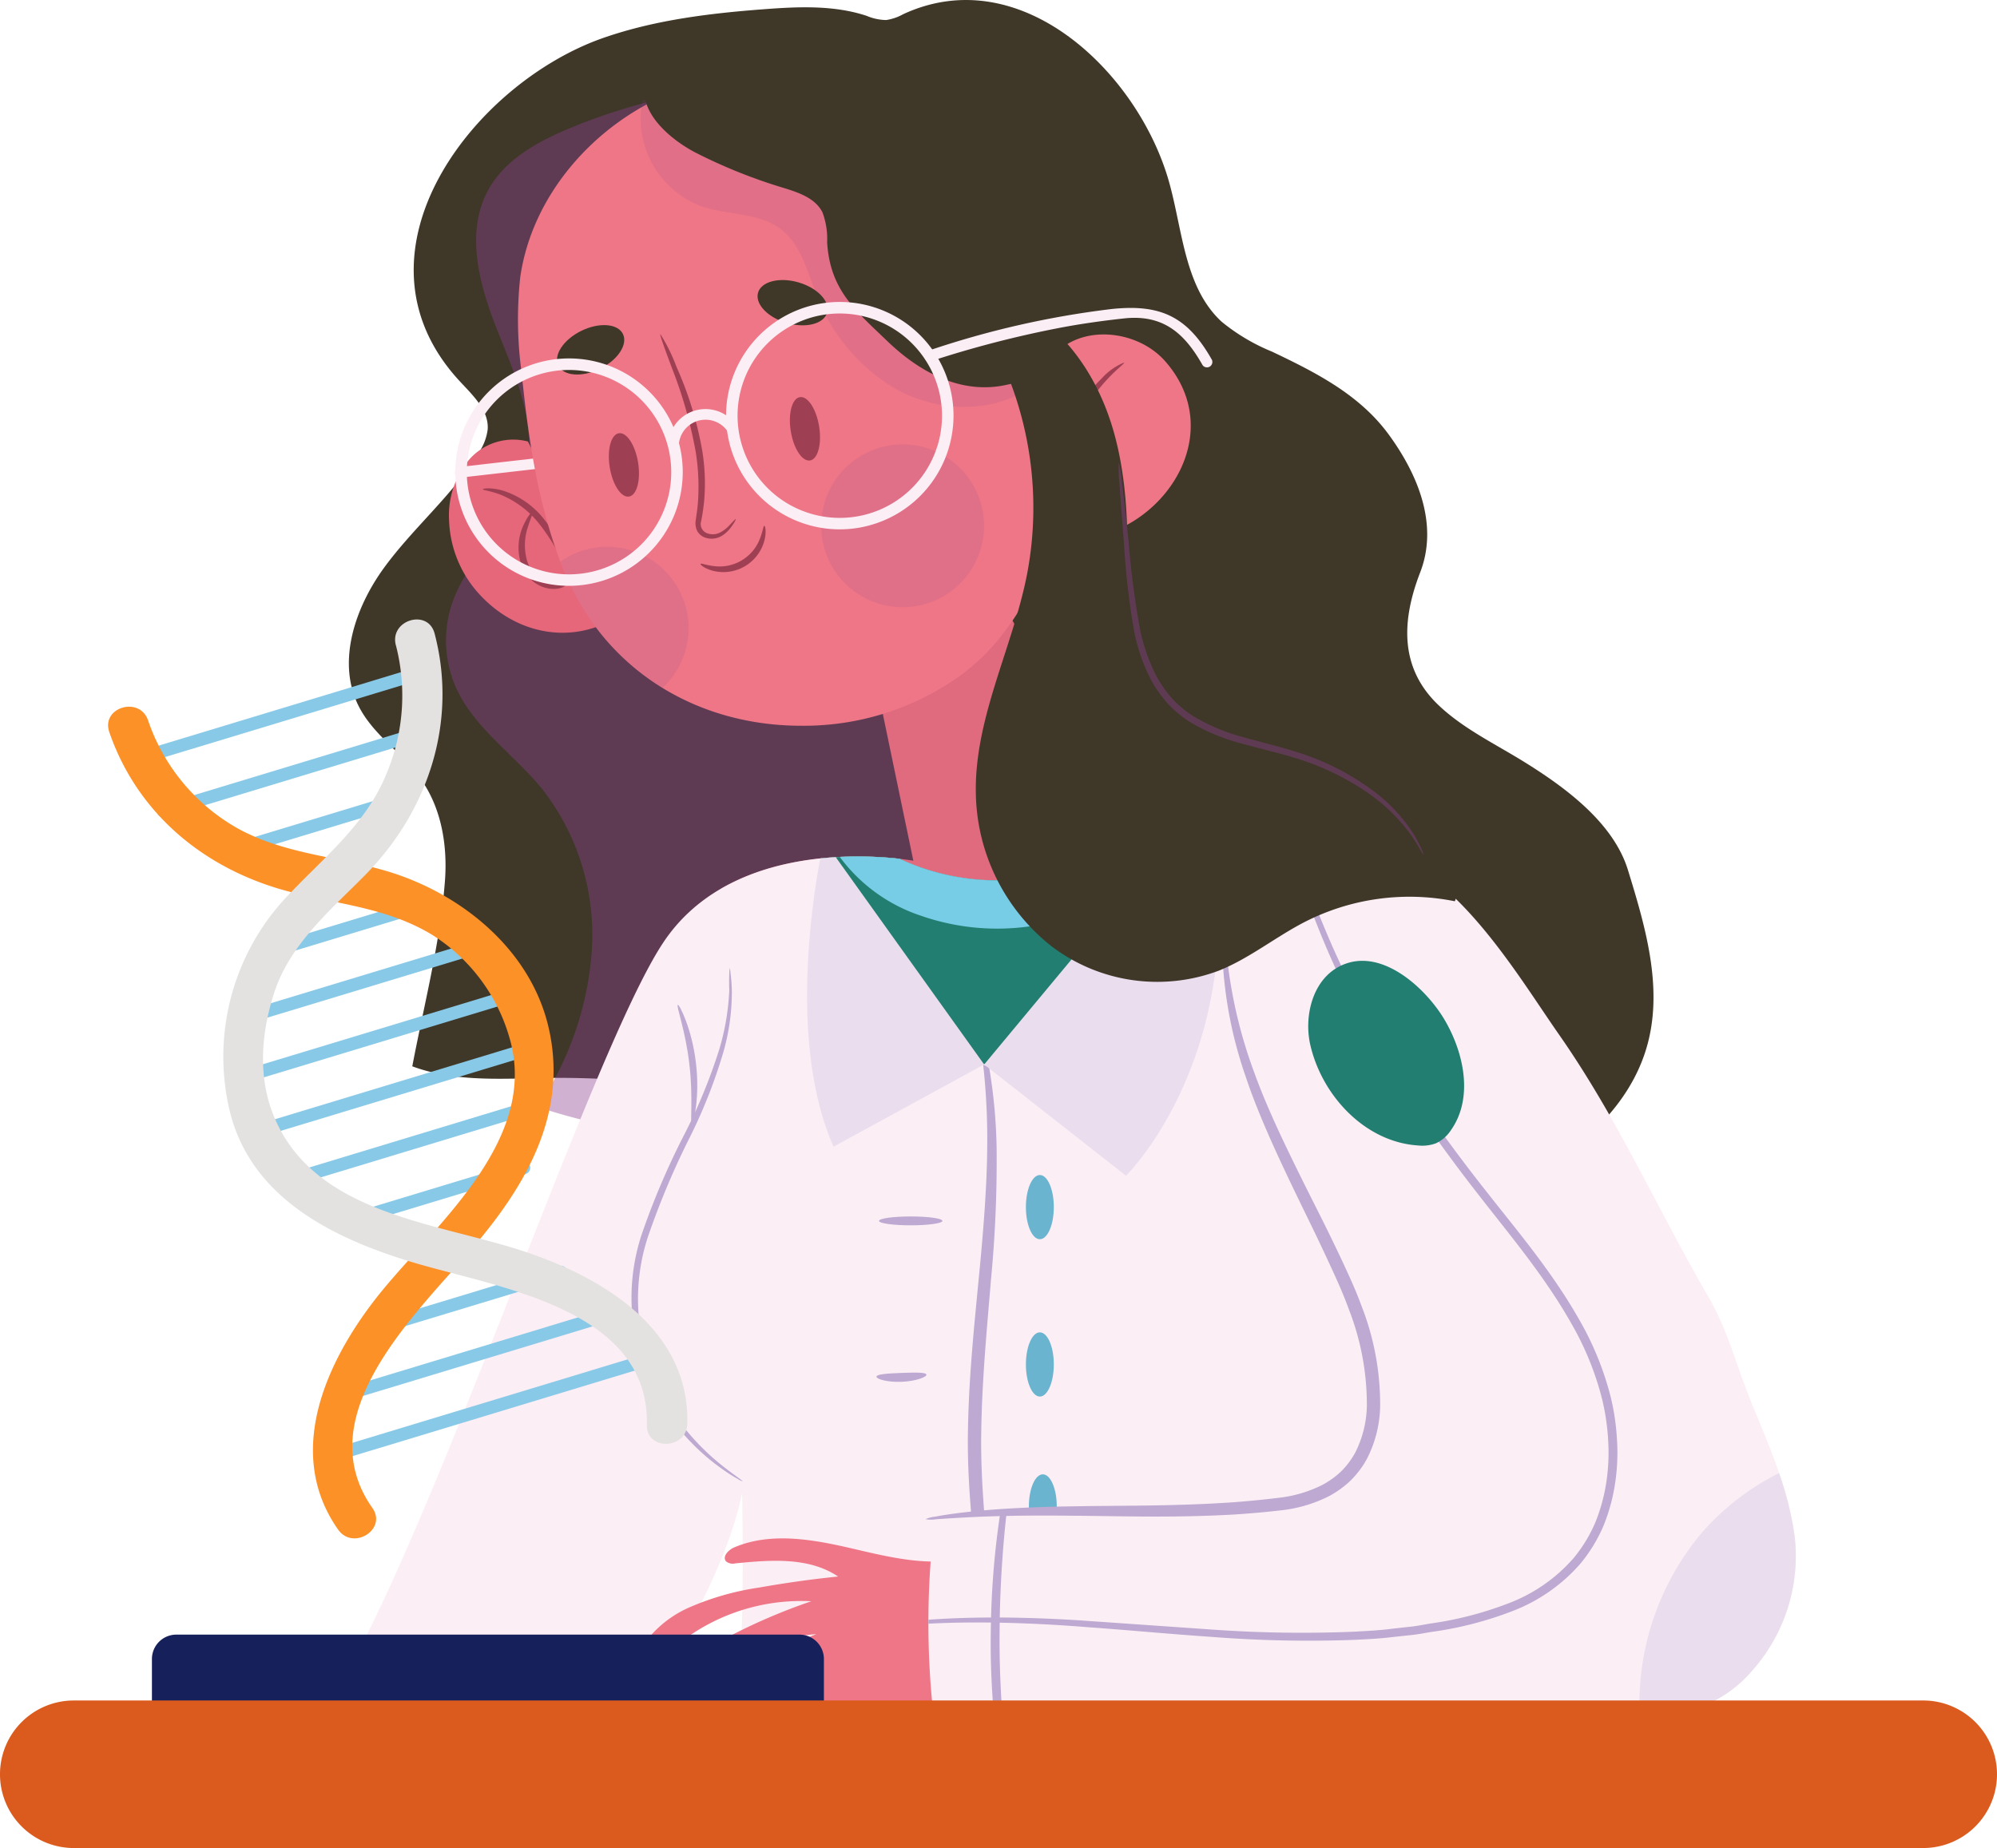 <svg xmlns="http://www.w3.org/2000/svg" width="295" height="273.055" viewBox="0 0 295 273.055">
  <g id="Grupo_876817" data-name="Grupo 876817" transform="translate(-63.607 -599.321)">
    <path id="Trazado_120791" data-name="Trazado 120791" d="M257.494,777.659c9.882-5.521,20.425-12.158,23.909-22.928,2.876-8.882.067-18.311-2.567-26.871-2.155-7-9.264-12.209-15.352-15.982-4.272-2.647-8.892-4.849-12.55-8.294-5.953-5.608-5.484-12.707-2.782-19.7,2.725-7.043-.333-14.431-4.606-20.3-4.315-5.933-10.768-9.205-17.27-12.3a29.122,29.122,0,0,1-7.445-4.417c-5.484-5.051-5.755-13.411-7.76-20.593-4.519-16.17-21.885-32.938-39.3-24.852a7.4,7.4,0,0,1-2.5.859,7.643,7.643,0,0,1-2.9-.623c-4.81-1.586-10.009-1.363-15.058-.982-8.025.6-16.1,1.574-23.7,4.2-19.24,6.625-38.739,31.793-21.46,50.645,1.949,2.127,4.437,4.357,4.247,7.235a7.865,7.865,0,0,1-1.353,3.5c-3.843,6.26-9.67,11.052-13.99,17s-7.033,14.08-3.621,20.585c2.172,4.143,6.4,6.8,9.1,10.619,3.049,4.3,3.953,9.839,3.543,15.1-.712,9.158-3.1,18.3-4.819,27.315,6.588,2.453,13.856,1.763,20.885,1.71,10.6-.08,21.152,1.372,31.748,1.608s21.5-.833,30.967-5.608c6.082-3.068,11.794-8.337,12.4-15.123" transform="translate(25.25)" fill="#3f3829"/>
    <path id="Trazado_120792" data-name="Trazado 120792" d="M139.819,605.852A85.775,85.775,0,0,0,115.479,612c-4.719,1.964-9.521,4.6-12,9.066-3.51,6.333-1.316,14.217,1.376,20.938s5.884,13.913,4.1,20.93c-1.859,7.317-8.709,12.47-10.974,19.672a17.125,17.125,0,0,0,.72,12.062c2.7,5.984,8.547,9.841,12.7,14.931a34.968,34.968,0,0,1,7.374,23.474,46.937,46.937,0,0,1-8.019,23.52,82.931,82.931,0,0,0,47.549,1.6,21.7,21.7,0,0,0,7.619-3.265,20.343,20.343,0,0,0,4.4-4.937,55.43,55.43,0,0,0-2.325-65.626" transform="translate(32.283 6.274)" fill="#8d4191" opacity="0.41" style="mix-blend-mode: multiply;isolation: isolate"/>
    <path id="Trazado_120793" data-name="Trazado 120793" d="M117.854,688.7h104.03c-4.717-4.976-9.029-8.164-12.59-8.831a143.612,143.612,0,0,0-31.467-1.837L157.64,643.066,141.118,659.01l5.294,25.464S130.157,681.462,117.854,688.7Z" transform="translate(52.115 42.025)" fill="#e06a7e"/>
    <path id="Trazado_120794" data-name="Trazado 120794" d="M109.082,632.745a8.637,8.637,0,0,0-8.686,2.7,12.777,12.777,0,0,0-2.953,8.9,17,17,0,0,0,4.121,10.574c5.372,6.178,13.748,8.117,20.913,3.657" transform="translate(32.5 31.806)" fill="#e6677a"/>
    <g id="Grupo_876775" data-name="Grupo 876775" transform="translate(134.941 671.478)">
      <g id="Grupo_876773" data-name="Grupo 876773" transform="translate(0)">
        <path id="Trazado_120795" data-name="Trazado 120795" d="M113.179,649.377a7.808,7.808,0,0,0-.812-2.806,21.926,21.926,0,0,0-3.537-6.131,12.556,12.556,0,0,0-5.9-3.988c-1.792-.512-2.955-.3-2.945-.2-.008.163,1.11.212,2.719.853a14.019,14.019,0,0,1,5.372,3.969,29.862,29.862,0,0,1,3.653,5.78A9.847,9.847,0,0,0,113.179,649.377Z" transform="translate(-99.989 -636.123)" fill="#9f3f53"/>
      </g>
      <g id="Grupo_876774" data-name="Grupo 876774" transform="translate(5.254 3.453)">
        <path id="Trazado_120796" data-name="Trazado 120796" d="M109.62,648.739a15.111,15.111,0,0,1-2.186-.165,4.9,4.9,0,0,1-1.992-1.063,5.417,5.417,0,0,1-1.48-2.318,8.373,8.373,0,0,1,.125-5.129c.412-1.31.806-2.1.676-2.176-.1-.065-.714.6-1.327,1.931a7.868,7.868,0,0,0-.406,5.688,5.819,5.819,0,0,0,1.829,2.7,5.015,5.015,0,0,0,2.443,1.051C108.849,649.445,109.689,648.823,109.62,648.739Z" transform="translate(-102.669 -637.884)" fill="#9f3f53"/>
      </g>
    </g>
    <path id="Trazado_120797" data-name="Trazado 120797" d="M299.033,754.789c-15.844-38.49-45.5-89.057-61-91.958a143.015,143.015,0,0,0-30.352-1.9A25.236,25.236,0,0,1,192.211,670a33.925,33.925,0,0,1-19.089-2.851c-6.278-.718-25.616-1.647-34.93,12.4-11.209,16.9-36.306,94.4-50.253,113.43l43.606,4.365s15.089-20.56,18.3-36.426c0,0,.635,25.542-1.292,36.426s117.528,0,117.528,0S314.877,793.28,299.033,754.789Z" transform="translate(23.376 59.064)" fill="#fceef5"/>
    <path id="Trazado_120798" data-name="Trazado 120798" d="M182.39,660.871c-5.029-.145-8.988-.021-10.815.063A25.236,25.236,0,0,1,156.1,670a33.925,33.925,0,0,1-19.089-2.851,55.218,55.218,0,0,0-11.49-.08,51.84,51.84,0,0,0,23.981,30.467S173.688,684.338,182.39,660.871Z" transform="translate(59.483 59.066)" fill="#217e70"/>
    <path id="Trazado_120799" data-name="Trazado 120799" d="M145.245,715.169c0,2.62-.923,4.743-2.061,4.743s-2.061-2.123-2.061-4.743.922-4.745,2.061-4.745S145.245,712.547,145.245,715.169Z" transform="translate(74.47 106.736)" fill="#6bb4cf"/>
    <path id="Trazado_120800" data-name="Trazado 120800" d="M161.239,717.872c-5.7,1.765-11.825.267-17.633-1.09s-12.088-2.531-17.576-.2c-.867.369-1.827,1.39-1.186,2.08a1.587,1.587,0,0,0,1.347.282c5.19-.518,10.864-.97,15.189,1.943q-5.844.594-11.633,1.624a40.391,40.391,0,0,0-10.411,2.966,16.343,16.343,0,0,0-7.809,7.249c3.117.467,5.882-1.8,8.521-3.521a29.2,29.2,0,0,1,17.376-4.666,86.623,86.623,0,0,0-12.488,5.376,24.5,24.5,0,0,0-6.943,4.914,10.025,10.025,0,0,0-2.819,7.79c6.613-6.143,13.984-12.627,22.991-13.223a30.391,30.391,0,0,0-16.029,14.54c2.567-2.623,5.5-5.419,9.162-5.592,3.949-.186,7.282,2.721,10.962,4.167a23.819,23.819,0,0,0,9.807,1.241c7.08-.323,14.327-2.223,19.75-6.79a13.309,13.309,0,0,0,4.449-6.219" transform="translate(46.037 111.375)" fill="#ee7686"/>
    <g id="Grupo_876776" data-name="Grupo 876776" transform="translate(205.453 756.609)">
      <path id="Trazado_120801" data-name="Trazado 120801" d="M140.215,679.907l-.045-.006a4.018,4.018,0,0,1-.831-.359,100.47,100.47,0,0,1,.6,12.423c-.049,5.427-.531,11.88-1.237,19.056-.686,7.174-1.533,15.1-1.621,23.5-.08,8.431,1.084,16.337,1.449,23.483a123.91,123.91,0,0,1-.543,19.017c-.535,5.41-1.161,9.778-1.547,12.805s-.574,4.709-.437,4.735.563-1.614,1.192-4.608,1.457-7.341,2.174-12.776a112.369,112.369,0,0,0,.971-19.26c-.275-7.272-1.374-15.136-1.292-23.385.086-8.266.871-16.15,1.461-23.35a184.62,184.62,0,0,0,.822-19.223A79.392,79.392,0,0,0,140.215,679.907Z" transform="translate(-135.952 -679.542)" fill="#bda9d1"/>
    </g>
    <path id="Trazado_120802" data-name="Trazado 120802" d="M261.5,765.013c-.961-7.151-3.868-13.447-6.533-20.058-2.165-5.376-3.286-10.2-6.28-15.36-7.466-12.88-13.282-26.138-21.958-38.563-6.788-9.725-16.387-26.436-29.683-27.94-15.289-1.727-16.509,20.717-15.776,30.871.8,11.07,4.241,21.622,9.135,31.532,2.053,4.157,3.386,8.325,5.78,12.292,2.567,4.255,4.057,10.613,4.284,15.544a4.427,4.427,0,0,1-.8,3.28,4.632,4.632,0,0,1-2.284,1.11c-9.154,2.425-18.705,2.839-28.167,3.239l-34.681,1.465a123.606,123.606,0,0,0-.214,29.283c3.853.755,7.733,1.427,11.478,2.5,3.341.959,6.237,2.855,9.519,3.927,10.15,3.316,23.081,2.969,33.638,2.518,16.919-.722,33.963-2.392,50.162-7.582,6.715-2.153,11.668-2.706,16.472-8.474A25.439,25.439,0,0,0,261.5,765.013Z" transform="translate(67.194 61.174)" fill="#fceef5"/>
    <path id="Rectángulo_293781" data-name="Rectángulo 293781" d="M3.6,0H95.664a3.6,3.6,0,0,1,3.6,3.6v6.894a0,0,0,0,1,0,0H0a0,0,0,0,1,0,0V3.6A3.6,3.6,0,0,1,3.6,0Z" transform="translate(86.05 840.846)" fill="#16205a"/>
    <g id="Grupo_876778" data-name="Grupo 876778" transform="translate(130.782 666.308)">
      <g id="Grupo_876777" data-name="Grupo 876777">
        <path id="Trazado_120803" data-name="Trazado 120803" d="M98.627,637.08l17.472-2c1.006-.116,1.018-1.7,0-1.588l-17.472,2c-1.006.116-1.018,1.706,0,1.59Z" transform="translate(-97.868 -633.486)" fill="#fceef5"/>
      </g>
    </g>
    <path id="Trazado_120804" data-name="Trazado 120804" d="M144.461,701.412a39.785,39.785,0,0,0,23.37-7.288c7.553-5.486,10.872-12.98,14.6-21.2a6.142,6.142,0,0,0,4.9.714c11.639-2.249,19.842-15.964,10.917-26.089-4.141-4.7-12.5-5.529-16.546-.745a53.774,53.774,0,0,0-7.645-24.164c-10.323-16.785-31.042-22.126-48.972-14.67-11.266,4.684-20.356,15.054-22.1,27.128a57.857,57.857,0,0,0,.192,14.092c1.023,10.047,2.488,20.179,6.345,29.514C115.486,693.148,129.007,701.406,144.461,701.412Z" transform="translate(37.478 5.143)" fill="#ee7686"/>
    <path id="Trazado_120805" data-name="Trazado 120805" d="M112.183,606.825a13.865,13.865,0,0,0,8.76,15.789c3.874,1.3,8.433.88,11.678,3.366,2.916,2.233,3.857,6.117,5.2,9.537a27.306,27.306,0,0,0,11.825,14.1c5.482,3.019,12.431,3.586,18.042.814a2.957,2.957,0,0,0,1.063-.759c.961-1.233-.227-2.943-1.3-4.076a54.081,54.081,0,0,1-10.431-15.805c-1.469-3.41-2.594-6.988-4.478-10.186s-4.7-6.07-8.3-6.984" transform="translate(46.353 7.209)" fill="#8d4191" opacity="0.13" style="mix-blend-mode: multiply;isolation: isolate"/>
    <g id="Grupo_876779" data-name="Grupo 876779" transform="translate(145.89 640.698)">
      <path id="Trazado_120806" data-name="Trazado 120806" d="M113.8,636.318c.414,2.586-.19,4.831-1.347,5.015s-2.431-1.759-2.845-4.343.188-4.831,1.347-5.016S113.387,633.734,113.8,636.318Z" transform="translate(-101.822 -609.339)" fill="#9f3f53"/>
      <path id="Trazado_120807" data-name="Trazado 120807" d="M127.442,633.6c.414,2.586-.19,4.831-1.347,5.015s-2.433-1.759-2.847-4.343.19-4.831,1.349-5.016S127.028,631.011,127.442,633.6Z" transform="translate(-88.719 -611.955)" fill="#9f3f53"/>
      <path id="Trazado_120808" data-name="Trazado 120808" d="M115.311,625.135c.759,1.549-.763,3.851-3.4,5.141s-5.386,1.08-6.145-.469.763-3.851,3.4-5.141S114.553,623.586,115.311,625.135Z" transform="translate(-105.573 -617.161)" fill="#3f3829"/>
      <path id="Trazado_120809" data-name="Trazado 120809" d="M130.96,625.251c-.48,1.657-3.155,2.337-5.972,1.518s-4.712-2.823-4.231-4.48,3.157-2.335,5.974-1.518S131.442,623.6,130.96,625.251Z" transform="translate(-91.059 -620.424)" fill="#3f3829"/>
    </g>
    <g id="Grupo_876785" data-name="Grupo 876785" transform="translate(161.14 648.68)">
      <g id="Grupo_876780" data-name="Grupo 876780" transform="translate(0)">
        <path id="Trazado_120810" data-name="Trazado 120810" d="M124.5,651.846c-.059-.047-.394.357-1.031,1.008a4.988,4.988,0,0,1-1.28.963,2.362,2.362,0,0,1-1.914.11,1.448,1.448,0,0,1-.878-1.8,30.766,30.766,0,0,0,.451-3.1,30.344,30.344,0,0,0-.28-7.225,52.54,52.54,0,0,0-3.819-12.466,26.224,26.224,0,0,0-2.38-4.833c-.131.055.582,1.986,1.735,5.09a65.094,65.094,0,0,1,3.494,12.358,32.664,32.664,0,0,1,.349,7.007c-.061,1.092-.214,2.057-.359,3.073a2.639,2.639,0,0,0,.249,1.608,2.15,2.15,0,0,0,1.2.949,2.914,2.914,0,0,0,2.412-.282,4.786,4.786,0,0,0,1.3-1.192C124.327,652.35,124.546,651.881,124.5,651.846Z" transform="translate(-113.351 -624.495)" fill="#9f3f53"/>
      </g>
      <g id="Grupo_876781" data-name="Grupo 876781" transform="translate(5.95 28.329)">
        <path id="Trazado_120811" data-name="Trazado 120811" d="M125.81,638.944c-.153,0-.2.747-.614,1.808a6.371,6.371,0,0,1-6.923,4.135c-1.131-.135-1.81-.451-1.882-.316-.065.1.518.657,1.749,1a6.265,6.265,0,0,0,7.721-4.611C126.143,639.711,125.925,638.932,125.81,638.944Z" transform="translate(-116.386 -638.944)" fill="#9f3f53"/>
      </g>
      <g id="Grupo_876784" data-name="Grupo 876784" transform="translate(59.28 4.192)">
        <g id="Grupo_876782" data-name="Grupo 876782">
          <path id="Trazado_120812" data-name="Trazado 120812" d="M147.649,649.892c.024-.073-.345-.21-.882-.612a5.355,5.355,0,0,1-1.684-2.21,9.784,9.784,0,0,1-.59-4.143,20.286,20.286,0,0,1,.851-5.166A21.5,21.5,0,0,1,150,629.5c1.639-1.843,2.935-2.712,2.835-2.855a9.118,9.118,0,0,0-3.337,2.372,19.568,19.568,0,0,0-5.1,8.466,19.147,19.147,0,0,0-.814,5.435,9.691,9.691,0,0,0,.865,4.451,5.1,5.1,0,0,0,2.112,2.239C147.22,649.939,147.637,649.949,147.649,649.892Z" transform="translate(-143.585 -626.633)" fill="#9f3f53"/>
        </g>
        <g id="Grupo_876783" data-name="Grupo 876783" transform="translate(2.775 6.856)">
          <path id="Trazado_120813" data-name="Trazado 120813" d="M147.139,642.411c.061.094.876-.292,1.684-1.457a7.047,7.047,0,0,0,1.035-5.284,7.835,7.835,0,0,0-2.853-4.557c-1.106-.849-1.951-1.065-2-.959-.071.135.637.567,1.537,1.478a8.575,8.575,0,0,1,2.353,4.231,7.411,7.411,0,0,1-.671,4.735C147.652,641.731,147.037,642.292,147.139,642.411Z" transform="translate(-145.001 -630.13)" fill="#9f3f53"/>
        </g>
      </g>
    </g>
    <g id="Grupo_876786" data-name="Grupo 876786" transform="translate(146.409 660.54)" opacity="0.14" style="mix-blend-mode: multiply;isolation: isolate">
      <circle id="Elipse_4993" data-name="Elipse 4993" cx="12.023" cy="12.023" r="12.023" transform="matrix(0.861, -0.509, 0.509, 0.861, 34.064, 12.241)" fill="#8d4191"/>
      <path id="Trazado_120814" data-name="Trazado 120814" d="M124.751,652.554a12.014,12.014,0,0,0-18.913-9.845c.2.514.374,1.035.584,1.545a35.912,35.912,0,0,0,14.478,17.1A11.974,11.974,0,0,0,124.751,652.554Z" transform="translate(-105.838 -620.95)" fill="#8d4191"/>
    </g>
    <path id="Trazado_120815" data-name="Trazado 120815" d="M146.61,604.772a64.079,64.079,0,0,0-17.152-1.039c-2.223.122-16.929,2.169-17.234,3.925-.784,4.478,4.145,8.407,7.641,10.182a77.766,77.766,0,0,0,12.525,5.041c2.339.712,4.98,1.523,6.082,3.706a11.073,11.073,0,0,1,.694,4.408c.422,7.111,4.215,10.121,8.86,14.6,4.764,4.59,10.988,8.055,17.827,6.445a8.948,8.948,0,0,0,5.849-3.869c2.78-4.839,1-13.348-1.753-17.856-3.415-5.594-6.037-11.639-9.97-16.931C156.206,608.307,153.043,606.19,146.61,604.772Z" transform="translate(46.626 4.099)" fill="#3f3829"/>
    <g id="Grupo_876787" data-name="Grupo 876787" transform="translate(156.887 742.343)">
      <path id="Trazado_120816" data-name="Trazado 120816" d="M127.591,748.113c.049-.078-.947-.716-2.621-2.014a35.338,35.338,0,0,1-6.315-6.307,32.725,32.725,0,0,1-3.27-5.2,28.77,28.77,0,0,1-2.433-6.6,29.424,29.424,0,0,1,.633-15.913,117.7,117.7,0,0,1,6.329-15.019,76.46,76.46,0,0,0,4.888-12.507,32.521,32.521,0,0,0,1.212-8.984,23.42,23.42,0,0,0-.19-2.457,2.82,2.82,0,0,0-.149-.847,31.134,31.134,0,0,0-.043,3.3,35.813,35.813,0,0,1-1.5,8.8,82.007,82.007,0,0,1-5.037,12.307,110.693,110.693,0,0,0-6.453,15.123,29.863,29.863,0,0,0-.571,16.415,29,29,0,0,0,2.586,6.753,32.1,32.1,0,0,0,10.084,11.445,21.236,21.236,0,0,0,2.08,1.319A2.784,2.784,0,0,0,127.591,748.113Z" transform="translate(-111.182 -672.266)" fill="#bda9d1"/>
    </g>
    <g id="Grupo_876788" data-name="Grupo 876788" transform="translate(163.7 747.787)">
      <path id="Trazado_120817" data-name="Trazado 120817" d="M116.767,692.6c.237.065,1.214-3.963.6-8.97-.574-5.011-2.463-8.7-2.678-8.582-.278.108,1.151,3.851,1.7,8.7C116.986,688.584,116.471,692.556,116.767,692.6Z" transform="translate(-114.657 -675.043)" fill="#bda9d1"/>
    </g>
    <g id="Grupo_876789" data-name="Grupo 876789" transform="translate(200.332 736.751)">
      <path id="Trazado_120818" data-name="Trazado 120818" d="M177.383,669.414a4.454,4.454,0,0,0-.149,1.52l-.035,1.847c0,.731.074,1.571.125,2.517a62.567,62.567,0,0,0,3.294,15.723c2.139,6.464,5.664,13.76,9.572,21.758.971,2,1.951,4.061,2.925,6.17s1.951,4.261,2.757,6.5a38.68,38.68,0,0,1,2.657,14.3,15.886,15.886,0,0,1-1.735,6.9,11.874,11.874,0,0,1-2.057,2.733,12.731,12.731,0,0,1-2.745,1.986,18.955,18.955,0,0,1-6.478,1.923q-3.444.421-6.762.663c-8.843.612-16.878.459-23.63.6-6.755.088-12.231.433-15.989.88-1.88.22-3.333.439-4.312.637a4.551,4.551,0,0,0-1.48.38,4.494,4.494,0,0,0,1.527.014c.99-.073,2.449-.169,4.329-.269,3.757-.212,9.194-.341,15.931-.253,6.733.039,14.778.337,23.744-.18q3.362-.206,6.874-.608a20.669,20.669,0,0,0,7.153-2.086,14.559,14.559,0,0,0,3.192-2.29,13.871,13.871,0,0,0,2.423-3.194,17.755,17.755,0,0,0,1.98-7.749,39.988,39.988,0,0,0-2.814-15.05c-.849-2.325-1.88-4.51-2.861-6.631q-1.5-3.179-3-6.178c-4.008-7.976-7.615-15.117-9.886-21.419a70.58,70.58,0,0,1-3.843-15.339c-.108-.929-.247-1.755-.3-2.474-.053-.635-.1-1.241-.153-1.825A4.628,4.628,0,0,0,177.383,669.414Z" transform="translate(-133.34 -669.414)" fill="#bda9d1"/>
    </g>
    <path id="Trazado_120819" data-name="Trazado 120819" d="M137.755,697.53l20.954,16.438s18.852-18.4,12.405-53.092q-1.482-.047-2.831-.065Z" transform="translate(71.233 59.074)" fill="#eadeee"/>
    <path id="Trazado_120820" data-name="Trazado 120820" d="M128.648,663.916q-1.121.068-2.294.19c-1.367,7.3-4.423,28.142,1.963,42.588l22.254-12.147Z" transform="translate(58.417 62.056)" fill="#eadeee"/>
    <path id="Trazado_120821" data-name="Trazado 120821" d="M166.062,673.525a34.139,34.139,0,0,0,13.158-12.7c-4.129-.07-7.353.033-8.947.106A25.236,25.236,0,0,1,154.8,670a33.925,33.925,0,0,1-19.089-2.851,55.566,55.566,0,0,0-8.835-.278,24.507,24.507,0,0,0,12.023,8.7A34.2,34.2,0,0,0,166.062,673.525Z" transform="translate(60.784 59.066)" fill="#77cde6"/>
    <path id="Trazado_120822" data-name="Trazado 120822" d="M145.023,692.612c0,2.621-.924,4.745-2.061,4.745s-2.063-2.123-2.063-4.745.923-4.743,2.063-4.743S145.023,689.992,145.023,692.612Z" transform="translate(74.255 85.067)" fill="#6bb4cf"/>
    <path id="Trazado_120823" data-name="Trazado 120823" d="M145.023,704.468c0,2.621-.924,4.745-2.061,4.745s-2.063-2.123-2.063-4.745.923-4.743,2.063-4.743S145.023,701.848,145.023,704.468Z" transform="translate(74.255 96.457)" fill="#6bb4cf"/>
    <path id="Trazado_120824" data-name="Trazado 120824" d="M234.34,743.24a45.041,45.041,0,0,0-4.717-11.533c-4.049-7.109-9.16-13.084-13.721-18.911-9.184-11.623-16.462-22.877-21.238-33-2.418-5.041-4.163-9.807-5.88-13.935-.212-.512-.422-1.014-.633-1.5-.19.167-.371.343-.551.521.169.414.337.829.5,1.257,1.647,4.133,3.337,8.941,5.723,14.054,4.7,10.254,11.954,21.644,21.125,33.351,4.553,5.868,9.605,11.827,13.552,18.8a43.866,43.866,0,0,1,4.568,11.205,33.47,33.47,0,0,1,.9,6.109,28.862,28.862,0,0,1-.278,6.231,25.97,25.97,0,0,1-1.651,5.982,21.456,21.456,0,0,1-3.176,5.19,24.057,24.057,0,0,1-9.776,6.741,51.81,51.81,0,0,1-11.36,2.925c-.953.151-1.89.359-2.841.459s-1.892.208-2.831.312c-1.874.247-3.741.335-5.584.435a186.039,186.039,0,0,1-21-.312l-18.319-1.274c-4.747-.333-9.115-.488-13.058-.506.112-5.855.523-11.088.973-15.16l-.949.041a124.814,124.814,0,0,0-1.31,15.119c-3.455.012-6.551.131-9.253.329,0,.192,0,.386,0,.58,2.7-.141,5.788-.206,9.237-.165-.037,1.67-.049,3.378-.02,5.131.073,3.735.314,7.288.643,10.574.422.1.839.216,1.259.327-.294-3.382-.516-7.059-.59-10.925-.031-1.739-.025-3.431,0-5.088,3.923.076,8.274.284,13.005.667,5.594.394,11.715.98,18.311,1.433a182.535,182.535,0,0,0,21.128.433c1.863-.092,3.749-.175,5.649-.416l2.87-.306c.961-.1,1.916-.306,2.882-.455a52.851,52.851,0,0,0,11.629-2.967,25.3,25.3,0,0,0,10.3-7.1,22.719,22.719,0,0,0,3.382-5.516,27.189,27.189,0,0,0,1.743-6.3,29.912,29.912,0,0,0,.288-6.5A34.542,34.542,0,0,0,234.34,743.24Z" transform="translate(67.199 62.477)" fill="#bda9d1"/>
    <g id="Grupo_876792" data-name="Grupo 876792" transform="translate(193.08 779.059)">
      <g id="Grupo_876790" data-name="Grupo 876790" transform="translate(0.374)">
        <path id="Trazado_120825" data-name="Trazado 120825" d="M139.2,691.647c0-.363-2.1-.655-4.682-.655s-4.682.292-4.682.655,2.1.655,4.682.655S139.2,692.01,139.2,691.647Z" transform="translate(-129.832 -690.992)" fill="#bda9d1"/>
      </g>
      <g id="Grupo_876791" data-name="Grupo 876791" transform="translate(0 23.072)">
        <path id="Trazado_120826" data-name="Trazado 120826" d="M137.019,703.055c-.075-.361-1.718-.32-3.7-.247s-3.627.175-3.672.539,1.618.859,3.723.771S137.093,703.4,137.019,703.055Z" transform="translate(-129.641 -702.759)" fill="#bda9d1"/>
      </g>
    </g>
    <path id="Trazado_120827" data-name="Trazado 120827" d="M204.118,739.125a25.439,25.439,0,0,0,5.911-19.583,48.06,48.06,0,0,0-2.282-9.211,37.338,37.338,0,0,0-11.319,8.7,39.244,39.244,0,0,0-9.17,28.689c.129-.041.259-.077.388-.118C194.362,745.446,199.314,744.893,204.118,739.125Z" transform="translate(118.669 106.645)" fill="#eadeee"/>
    <path id="Trazado_120828" data-name="Trazado 120828" d="M182.353,680.513c-2.559-4.388-8.57-10.113-14.18-8.509-5.186,1.482-6.749,7.627-5.688,12.192,1.757,7.553,8.139,14.3,15.876,14.811a5.887,5.887,0,0,0,2.67-.316,5.377,5.377,0,0,0,2.218-1.941C186.559,692.069,185.24,685.465,182.353,680.513Z" transform="translate(94.691 69.56)" fill="#217e70"/>
    <path id="Trazado_120829" data-name="Trazado 120829" d="M137.207,623.573a52.38,52.38,0,0,1,7.5,38.261c-2.135,10.966-7.823,21.342-7.574,32.512a29.366,29.366,0,0,0,11.243,22.56,25.814,25.814,0,0,0,24.691,3.539c4.523-1.825,8.374-4.988,12.717-7.213a33.984,33.984,0,0,1,22.111-3.023c1.984-5.245-1.557-11.2-6.292-14.2s-10.437-3.951-15.786-5.633a57.733,57.733,0,0,1-19.738-10.819,18.746,18.746,0,0,1-5.361-6.384c-1.4-3.118-1.3-6.67-1.227-10.086.165-7.627.043-15.376-2.119-22.693s-6.615-14.24-13.319-17.88" transform="translate(70.628 22.279)" fill="#3f3829"/>
    <g id="Grupo_876793" data-name="Grupo 876793" transform="translate(228.845 667.619)">
      <path id="Trazado_120830" data-name="Trazado 120830" d="M192.917,692.127a2.666,2.666,0,0,0-.282-.788,17.471,17.471,0,0,0-1.1-2.131,24.231,24.231,0,0,0-5.99-6.468,37.812,37.812,0,0,0-11.68-5.87c-2.355-.749-4.864-1.321-7.408-2.053a28.743,28.743,0,0,1-7.46-3.088,16.018,16.018,0,0,1-3.121-2.568,18.166,18.166,0,0,1-2.292-3.2,26.343,26.343,0,0,1-2.525-7.076,127.2,127.2,0,0,1-1.684-12.833c-.388-3.68-.72-6.659-.969-8.713a20.412,20.412,0,0,0-.488-3.182,19.833,19.833,0,0,0,.106,3.218c.133,2.067.359,5.055.657,8.743a113.368,113.368,0,0,0,1.492,12.96,26.814,26.814,0,0,0,2.569,7.351,18.825,18.825,0,0,0,2.416,3.4,16.842,16.842,0,0,0,3.316,2.737,29.241,29.241,0,0,0,7.721,3.182c2.58.729,5.088,1.282,7.406,1.992a38.549,38.549,0,0,1,11.531,5.563,25.873,25.873,0,0,1,6.084,6.119C192.36,691.117,192.829,692.17,192.917,692.127Z" transform="translate(-147.882 -634.155)" fill="#8d4191" opacity="0.41" style="mix-blend-mode: multiply;isolation: isolate"/>
    </g>
    <g id="Grupo_876800" data-name="Grupo 876800" transform="translate(130.865 643.94)">
      <g id="Grupo_876794" data-name="Grupo 876794" transform="translate(0 8.343)">
        <path id="Trazado_120831" data-name="Trazado 120831" d="M114.709,659.93a16.8,16.8,0,1,1,16.8-16.8A16.818,16.818,0,0,1,114.709,659.93Zm0-31.895a15.1,15.1,0,1,0,15.1,15.1A15.112,15.112,0,0,0,114.709,628.035Z" transform="translate(-97.91 -626.333)" fill="#fceef5"/>
      </g>
      <g id="Grupo_876795" data-name="Grupo 876795" transform="translate(40)">
        <path id="Trazado_120832" data-name="Trazado 120832" d="M135.108,655.674a16.8,16.8,0,1,1,16.8-16.8A16.818,16.818,0,0,1,135.108,655.674Zm0-31.895a15.1,15.1,0,1,0,15.1,15.1A15.113,15.113,0,0,0,135.108,623.78Z" transform="translate(-118.311 -622.078)" fill="#fceef5"/>
      </g>
      <g id="Grupo_876797" data-name="Grupo 876797" transform="translate(69.296 0.88)">
        <g id="Grupo_876796" data-name="Grupo 876796">
          <path id="Trazado_120833" data-name="Trazado 120833" d="M134.226,630.39a156.037,156.037,0,0,1,18.456-4.815c3.327-.655,6.694-1.133,10.066-1.5,5.847-.631,8.98,2.267,11.607,6.919a.8.8,0,0,0,1.372-.8c-3.594-6.366-7.553-8.292-14.88-7.5a133.424,133.424,0,0,0-27.044,6.164c-.969.318-.555,1.851.422,1.531Z" transform="translate(-133.253 -622.526)" fill="#fceef5"/>
        </g>
      </g>
      <g id="Grupo_876799" data-name="Grupo 876799" transform="translate(31.514 15.815)">
        <g id="Grupo_876798" data-name="Grupo 876798">
          <path id="Trazado_120834" data-name="Trazado 120834" d="M115.536,635.032a3.948,3.948,0,0,1,7.145-1.6c.625.81,1.741-.323,1.123-1.123a5.524,5.524,0,0,0-9.8,2.3c-.21,1,1.322,1.425,1.533.423Z" transform="translate(-113.983 -630.144)" fill="#fceef5"/>
        </g>
      </g>
    </g>
    <path id="Trazado_120835" data-name="Trazado 120835" d="M347.705,749.267H74.506a10.9,10.9,0,0,1-10.9-10.9h0a10.9,10.9,0,0,1,10.9-10.9h273.2a10.9,10.9,0,0,1,10.9,10.9h0A10.9,10.9,0,0,1,347.705,749.267Z" transform="translate(0 123.11)" fill="#db5b1e"/>
    <g id="Grupo_876816" data-name="Grupo 876816" transform="translate(79.574 690.848)">
      <g id="Grupo_876801" data-name="Grupo 876801" transform="translate(4.777 7.189)">
        <path id="Trazado_120836" data-name="Trazado 120836" d="M75.383,663.553q19.837-6.012,39.673-12.027a.947.947,0,0,0-.549-1.812L74.834,661.743a.946.946,0,0,0,.549,1.81Z" transform="translate(-74.187 -649.669)" fill="#88c9e8"/>
      </g>
      <g id="Grupo_876802" data-name="Grupo 876802" transform="translate(7.248 15.338)">
        <path id="Trazado_120837" data-name="Trazado 120837" d="M76.643,667.711l39.673-12.029a.947.947,0,0,0-.549-1.812L76.094,665.9a.947.947,0,0,0,.549,1.812Z" transform="translate(-75.447 -653.825)" fill="#88c9e8"/>
      </g>
      <g id="Grupo_876803" data-name="Grupo 876803" transform="translate(16.645 25.588)">
        <path id="Trazado_120838" data-name="Trazado 120838" d="M81.438,668.737l25.818-7.829a.946.946,0,0,0-.549-1.81l-25.82,7.827a.947.947,0,0,0,.551,1.812Z" transform="translate(-80.24 -659.053)" fill="#88c9e8"/>
      </g>
      <g id="Grupo_876804" data-name="Grupo 876804" transform="translate(21.355 40.578)">
        <path id="Trazado_120839" data-name="Trazado 120839" d="M83.838,676.59l26.5-8.035a.947.947,0,0,0-.549-1.812l-26.5,8.035a.947.947,0,0,0,.549,1.812Z" transform="translate(-82.642 -666.698)" fill="#88c9e8"/>
      </g>
      <g id="Grupo_876805" data-name="Grupo 876805" transform="translate(18.712 46.789)">
        <path id="Trazado_120840" data-name="Trazado 120840" d="M82.492,683.011l37.23-11.288a.947.947,0,0,0-.549-1.812L81.943,681.2a.947.947,0,0,0,.549,1.812Z" transform="translate(-81.294 -669.866)" fill="#88c9e8"/>
      </g>
      <g id="Grupo_876806" data-name="Grupo 876806" transform="translate(17.332 53.959)">
        <path id="Trazado_120841" data-name="Trazado 120841" d="M81.788,688.58l43.539-13.2a.947.947,0,0,0-.549-1.812q-21.77,6.6-43.539,13.2a.946.946,0,0,0,.549,1.81Z" transform="translate(-80.59 -673.523)" fill="#88c9e8"/>
      </g>
      <g id="Grupo_876807" data-name="Grupo 876807" transform="translate(21 62.085)">
        <path id="Trazado_120842" data-name="Trazado 120842" d="M83.657,692.151,125.3,679.524a.947.947,0,0,0-.549-1.812q-20.823,6.314-41.647,12.627a.947.947,0,0,0,.549,1.812Z" transform="translate(-82.461 -677.667)" fill="#88c9e8"/>
      </g>
      <g id="Grupo_876808" data-name="Grupo 876808" transform="translate(26.56 70.594)">
        <path id="Trazado_120843" data-name="Trazado 120843" d="M86.493,694.96l36.6-11.1a.947.947,0,0,0-.549-1.812q-18.3,5.547-36.6,11.1a.947.947,0,0,0,.549,1.812Z" transform="translate(-85.297 -682.007)" fill="#88c9e8"/>
      </g>
      <g id="Grupo_876809" data-name="Grupo 876809" transform="translate(35.907 80.058)">
        <path id="Trazado_120844" data-name="Trazado 120844" d="M91.26,696.151l24.611-7.46a.947.947,0,0,0-.549-1.812l-24.611,7.462a.946.946,0,0,0,.549,1.81Z" transform="translate(-90.064 -686.834)" fill="#88c9e8"/>
      </g>
      <g id="Grupo_876810" data-name="Grupo 876810" transform="translate(36.455 95.491)">
        <path id="Trazado_120845" data-name="Trazado 120845" d="M91.541,705.518q14.773-4.479,29.542-8.956a.947.947,0,0,0-.549-1.812l-29.542,8.956a.947.947,0,0,0,.549,1.812Z" transform="translate(-90.343 -694.705)" fill="#88c9e8"/>
      </g>
      <g id="Grupo_876811" data-name="Grupo 876811" transform="translate(33.768 102.639)">
        <path id="Trazado_120846" data-name="Trazado 120846" d="M90.169,711.261l36.457-11.054a.946.946,0,0,0-.549-1.81L89.62,709.449a.947.947,0,0,0,.549,1.812Z" transform="translate(-88.973 -698.351)" fill="#88c9e8"/>
      </g>
      <g id="Grupo_876812" data-name="Grupo 876812" transform="translate(32.966 109.025)">
        <path id="Trazado_120847" data-name="Trazado 120847" d="M89.76,716.8l44-13.341a.946.946,0,0,0-.551-1.81q-22,6.67-44,13.339a.947.947,0,0,0,.549,1.812Z" transform="translate(-88.564 -701.608)" fill="#88c9e8"/>
      </g>
      <g id="Grupo_876815" data-name="Grupo 876815">
        <g id="Grupo_876813" data-name="Grupo 876813" transform="translate(0 12.898)">
          <path id="Trazado_120848" data-name="Trazado 120848" d="M71.93,656.33C76.163,668.6,86.3,676.774,98.7,679.949c7.2,1.845,14.315,2.361,20.826,6.272a26.6,26.6,0,0,1,11.533,15.327c4.282,14.7-10.235,26.956-18.542,36.961-8.062,9.709-15.06,23.9-6.784,35.655,2.21,3.137,7.286-.033,5.059-3.2-9.537-13.546,6.233-28.5,14.476-38.043,8.158-9.443,14.566-20.287,11.515-33.112-2.743-11.542-13.09-19.783-24.017-22.987-7.358-2.159-14.829-2.459-21.709-6.178a29.033,29.033,0,0,1-13.4-16.052c-1.255-3.639-6.984-1.916-5.725,1.735Z" transform="translate(-71.75 -652.58)" fill="#fb9127"/>
        </g>
        <g id="Grupo_876814" data-name="Grupo 876814" transform="translate(16.991)">
          <path id="Trazado_120849" data-name="Trazado 120849" d="M105.94,649.813a29.76,29.76,0,0,1-1.61,19.5c-3,7.043-9.021,11.87-14.162,17.287A34.484,34.484,0,0,0,81.5,719.053c3.31,12.627,15.415,18.472,26.893,21.925,12.356,3.717,35.04,6.782,34.616,24.016-.1,3.867,5.886,3.684,5.98-.153.341-13.86-12.323-21.517-23.917-25.4-12.9-4.327-30.873-5.425-37.034-19.742-2.551-5.929-2.023-12.578-.067-18.572,2.345-7.184,8.311-12.168,13.435-17.366,9.345-9.482,13.676-22.648,10.252-35.679-.98-3.735-6.7-1.986-5.723,1.735Z" transform="translate(-80.416 -646.002)" fill="#e3e2e0"/>
        </g>
      </g>
    </g>
  </g>
</svg>
